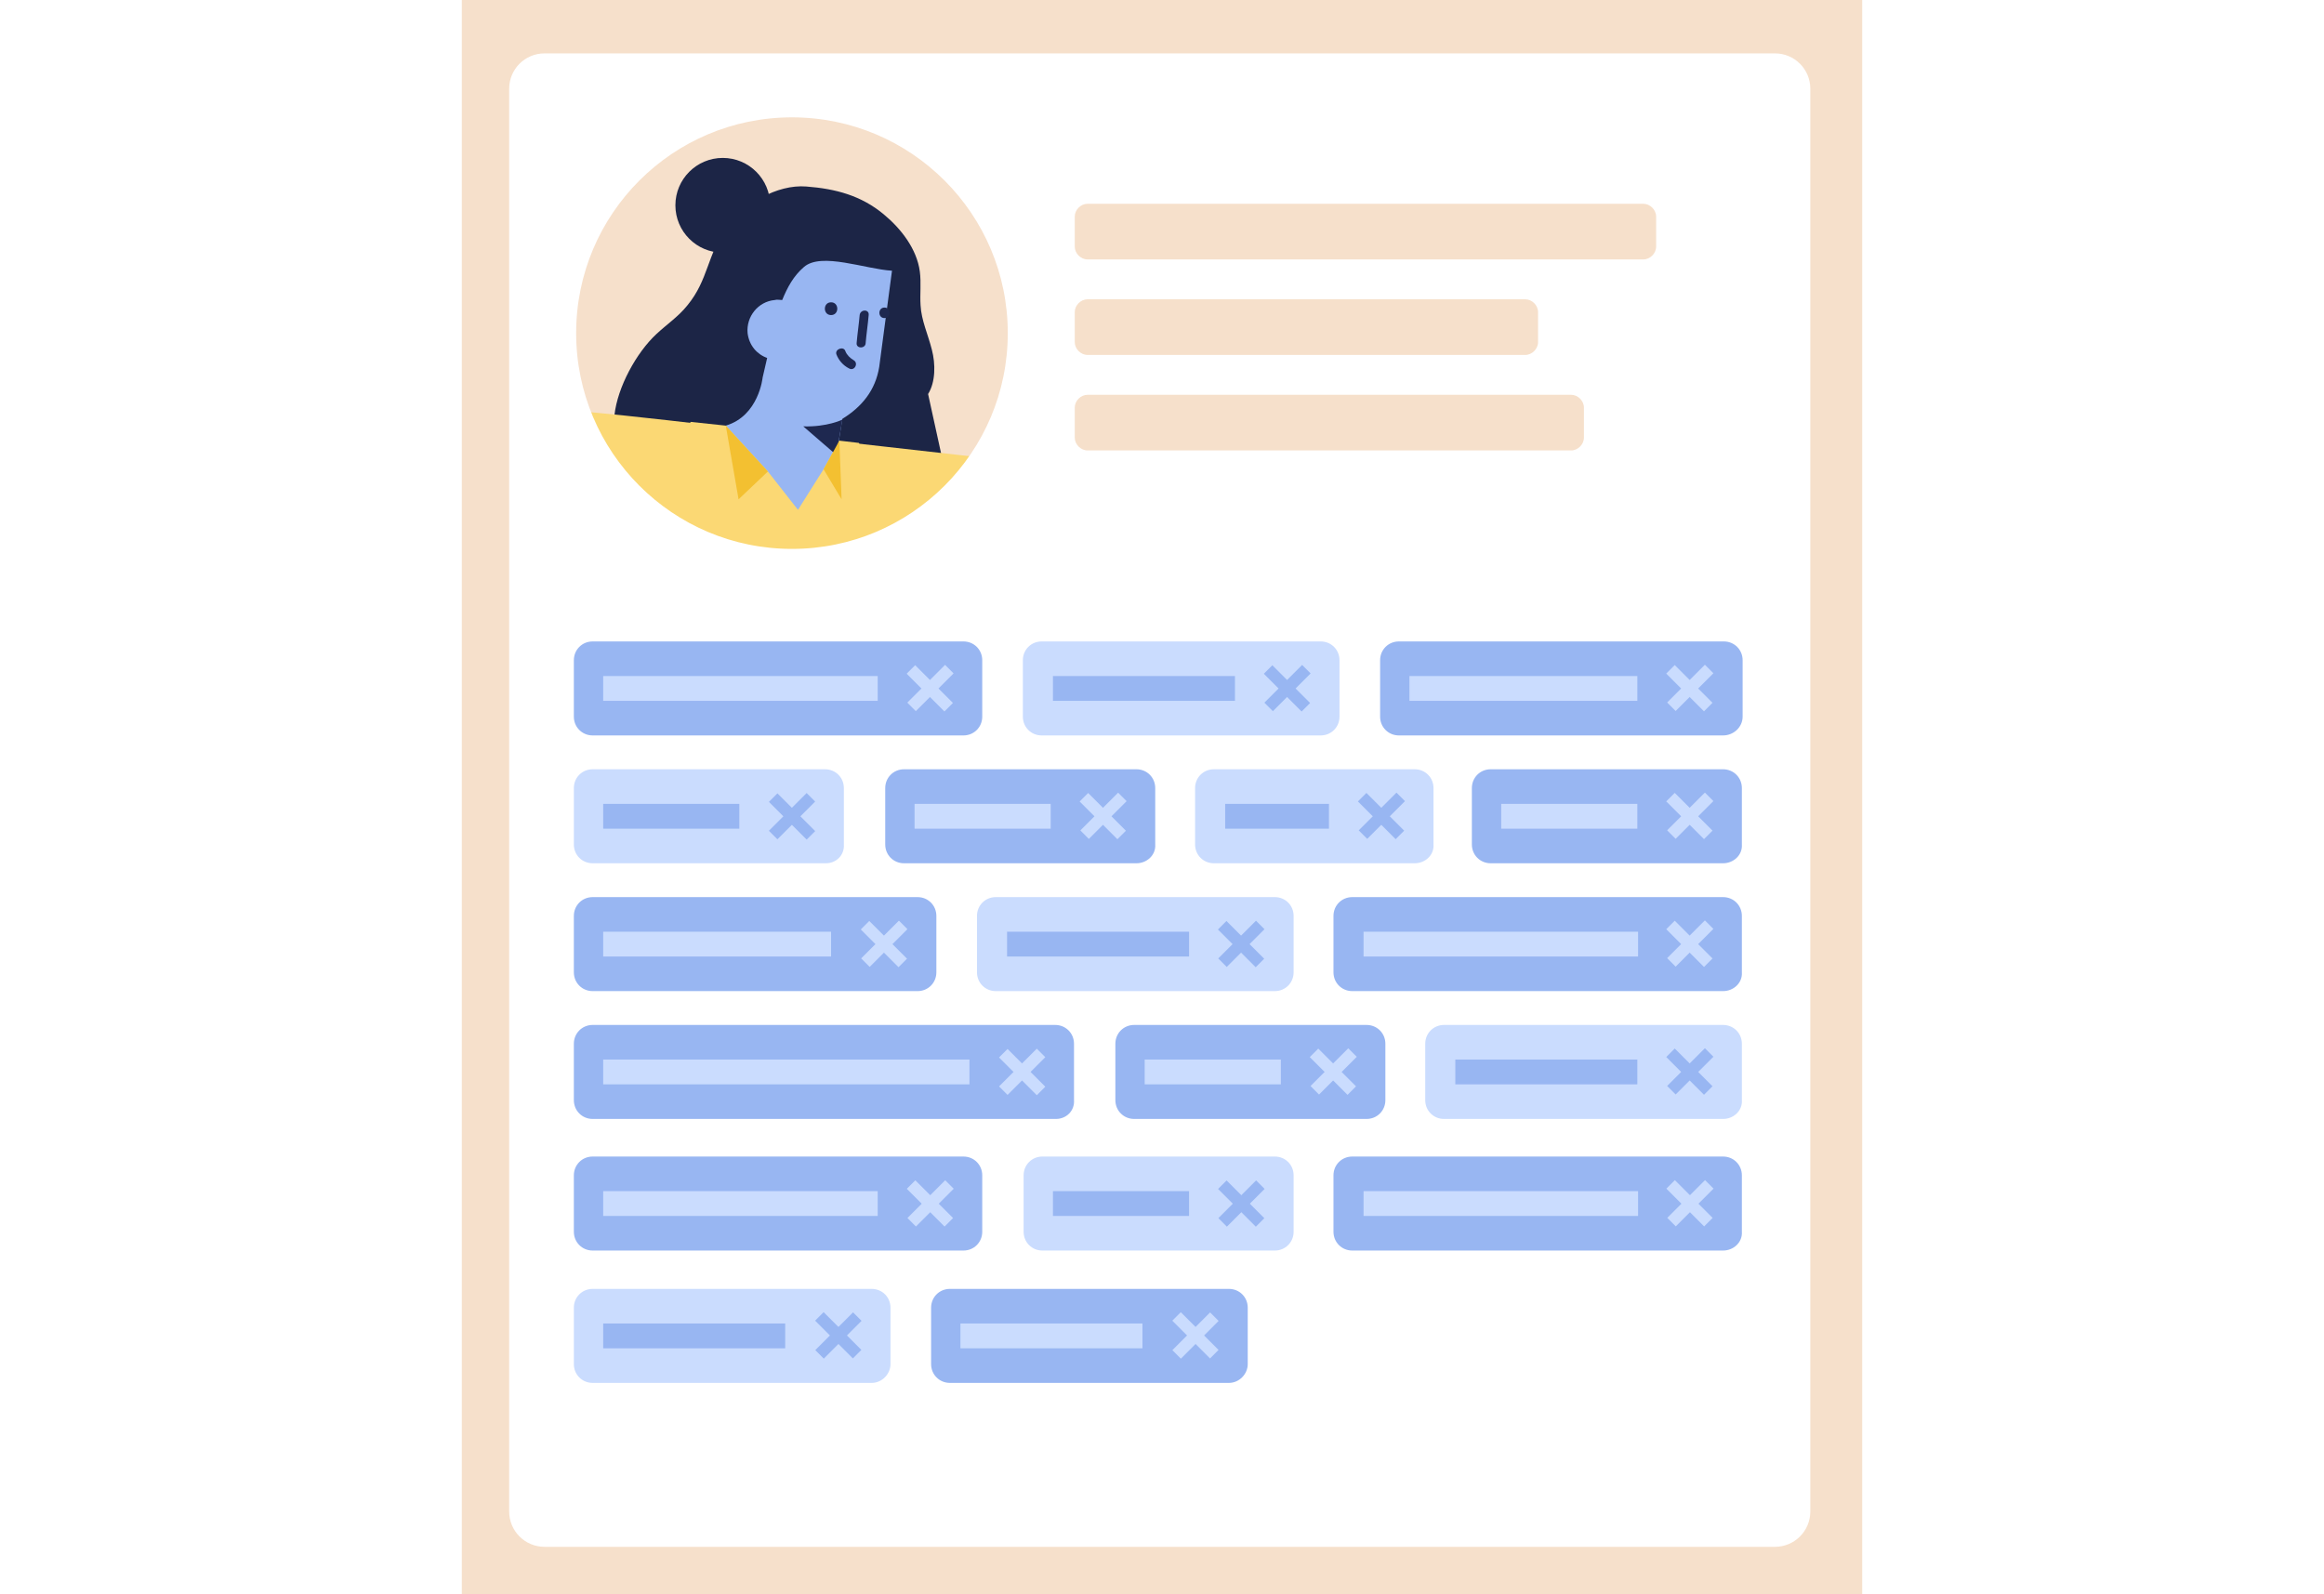 <?xml version="1.0" encoding="utf-8"?>
<!-- Generator: Adobe Illustrator 22.1.0, SVG Export Plug-In . SVG Version: 6.00 Build 0)  -->
<svg version="1.1" id="Layer_1" xmlns="http://www.w3.org/2000/svg" xmlns:xlink="http://www.w3.org/1999/xlink" x="0px" y="0px"
	 viewBox="0 0 309 212" style="enable-background:new 0 0 309 212;" xml:space="preserve">
<style type="text/css">
	.st0{fill:#FFFFFF;}
	.st1{fill:#F6E0CB;}
	.st2{fill:#71CEBE;}
	.st3{clip-path:url(#SVGID_2_);fill:#F6E0CB;}
	.st4{clip-path:url(#SVGID_2_);}
	.st5{fill:#1C2546;}
	.st6{fill:#FBD874;}
	.st7{fill:#1E2850;}
	.st8{fill:#98B6F2;}
	.st9{fill:#FCD872;}
	.st10{fill:#CADCFE;}
	.st11{fill:#F3C031;}
</style>
<title>6-1</title>
<g>
	<rect class="st0" width="309" height="212"/>
	<g>
		<g>
			<g>
				<g>
					<rect x="61.4" y="-0.1" class="st1" width="186.2" height="212.2"/>
					<g>
						<g>
							<path class="st0" d="M236,205.7H72.4c-2.6,0-4.7-2.1-4.7-4.7V11.8c0-2.6,2.1-4.7,4.7-4.7H236c2.6,0,4.7,2.1,4.7,4.7V201
								C240.7,203.6,238.6,205.7,236,205.7z"/>
							<g>
								<path class="st2" d="M124.3,33.8"/>
							</g>
						</g>
					</g>
				</g>
			</g>
			<g>
				<defs>
					<circle id="SVGID_1_" cx="105.3" cy="44.3" r="29"/>
				</defs>
				<clipPath id="SVGID_2_">
					<use xlink:href="#SVGID_1_"  style="overflow:visible;"/>
				</clipPath>
				<rect x="76.3" y="9.7" class="st3" width="67.8" height="67.8"/>
				<g class="st4">
					<g>
						<path class="st5" d="M135.5,85.2c-0.4-2.2-2.4-3.7-4.1-5.1c-1.7-1.5-4.1-3.7-3.2-5.8l-4.8-21.9l0,0c1-1.6,1-4,0.5-5.9
							c-0.5-2-1.4-3.9-1.5-5.9c-0.1-1.5,0.1-3-0.1-4.5c-0.4-3-2.5-5.7-4.8-7.6c-3-2.5-6.4-3.4-10.3-3.7s-8.3,2.3-10.6,5.5
							c-2.6,3.6-2.4,6.9-5.2,10.3c-1.2,1.5-2.7,2.5-4.1,3.8c-2.7,2.5-5.2,7.1-5.6,10.8l0.2,0L70.6,71.7c-2.8,2.8-6.1,5.3-8.2,8.6
							c-2.2,3.3-2.8,8-0.2,10.9c1.5,1.6,3.6,2.3,5.3,3.6c3.4,2.6,4.7,7.3,8.4,9.5c0.2,0.1,1.5,0.6,1.3,0.4l48.6-2.8
							c1.8-0.4,3.5-1.1,4.9-2.3c1.1-0.8,2-1.9,2.3-3.2c0.2-1,0.1-2,0.2-2.9C133.5,90.5,136,88,135.5,85.2z"/>
					</g>
					<g>
						<defs>
							<path id="SVGID_3_" d="M135.5,85.2c-0.4-2.2-2.4-3.7-4.1-5.1c-1.7-1.5-4.1-3.7-3.2-5.8l-4.8-21.9l0,0c1-1.6,1-4,0.5-5.9
								c-0.5-2-1.4-3.9-1.5-5.9c-0.1-1.5,0.1-3-0.1-4.5c-0.4-3-2.5-5.7-4.8-7.6c-3-2.5-6.4-3.4-10.3-3.7s-8.3,2.3-10.6,5.5
								c-2.6,3.6-2.4,6.9-5.2,10.3c-1.2,1.5-2.7,2.5-4.1,3.8c-2.7,2.5-5.2,7.1-5.6,10.8l0.2,0L70.6,71.7c-2.8,2.8-6.1,5.3-8.2,8.6
								c-2.2,3.3-2.8,8-0.2,10.9c1.5,1.6,3.6,2.3,5.3,3.6c3.4,2.6,4.7,7.3,8.4,9.5c0.2,0.1,1.5,0.6,1.3,0.4l48.6-2.8
								c1.8-0.4,3.5-1.1,4.9-2.3c1.1-0.8,2-1.9,2.3-3.2c0.2-1,0.1-2,0.2-2.9C133.5,90.5,136,88,135.5,85.2z"/>
						</defs>
						<clipPath id="SVGID_4_">
							<use xlink:href="#SVGID_3_"  style="overflow:visible;"/>
						</clipPath>
					</g>
					<g>
						<path class="st6" d="M36.4,107.9l16.3-2c0,0-2.4-15.5-2.1-22.1c0.2-4.4,6.7-12,15.8-11.8l6.1,0.5l4.8,37.5h52.8l-7.6-12
							l4.8-22.5l52.7,5.3l-7.3-15.2l-61.2-6.9l-9.2-1.2c0,0-25.1-3.2-33.6-3.4c-11.7-0.3-37,2.1-35.5,30.6"/>
					</g>
					<g>
						<g>
							<path class="st7" d="M128.6,69.6c-0.9,4.3-1.8,8.5-2.7,12.8c-0.2,0.9,1.2,1.3,1.4,0.4c0.9-4.3,1.9-8.5,2.7-12.8
								C130.1,69.1,128.7,68.8,128.6,69.6L128.6,69.6z"/>
						</g>
					</g>
					<g>
						<g>
							<path class="st7" d="M70.6,73.8c2.5,0.1,5,0.2,7.5,0.4c0.9,0.1,0.9-1.3,0-1.4c-2.5-0.2-5-0.3-7.5-0.4
								C69.7,72.4,69.7,73.8,70.6,73.8L70.6,73.8z"/>
						</g>
					</g>
					<polyline class="st8" points="104.8,66.5 106.2,68.7 107.8,65.8 					"/>
					<g>
						<path class="st8" d="M106.9,35.5c-1.4,1.2-2.2,2.7-2.9,4.4c-0.3,0-0.7-0.1-1,0c-2.2,0.2-3.8,2.2-3.6,4.4
							c0.2,1.6,1.2,2.8,2.6,3.3c-0.2,0.9-0.4,1.7-0.6,2.6c0,0-0.5,5.1-4.9,6.4l-0.2,1.8c-0.6,4.1,2.2,8,6.3,8.6
							c4.1,0.6,8-2.2,8.6-6.3l0.8-5c2.6-1.6,4.4-3.8,4.9-6.9l1.7-12.8C115.1,35.8,109.2,33.5,106.9,35.5z"/>
					</g>
					<polygon class="st6" points="109.5,62.4 106.1,67.8 102.1,62.7 96.5,56.6 91.8,56.1 91.1,62.5 95.4,67.7 105.3,70 113,69.4
						116,63.8 114.2,58.9 111.6,58.6 					"/>
					<g>
						<g>
							<path class="st7" d="M114.3,41.9c-0.1,1.2-0.3,2.5-0.4,3.7c-0.1,0.8,1.2,0.8,1.2,0c0.1-1.2,0.3-2.5,0.4-3.7
								C115.6,41.1,114.4,41.1,114.3,41.9L114.3,41.9z"/>
						</g>
					</g>
					<g>
						<g>
							<path class="st7" d="M111.2,47.1c0.3,0.8,0.9,1.5,1.7,1.9c0.7,0.4,1.3-0.7,0.6-1.1c-0.5-0.3-0.9-0.7-1.1-1.2
								C112.2,46,111,46.4,111.2,47.1L111.2,47.1z"/>
						</g>
					</g>
					<g>
						<g>
							<path class="st7" d="M110.5,41.9c1.1,0,1.1-1.7,0-1.7C109.4,40.2,109.4,41.9,110.5,41.9L110.5,41.9z"/>
						</g>
					</g>
					<g>
						<g>
							<path class="st7" d="M117.6,42.3c0.9,0,0.9-1.4,0-1.4C116.7,40.9,116.7,42.3,117.6,42.3L117.6,42.3z"/>
						</g>
					</g>
					<circle class="st5" cx="96.1" cy="27.3" r="6.3"/>
					<path class="st7" d="M112,55.8c0,0-2,1-5.2,0.9l4.4,3.8L112,55.8z"/>
					<polyline class="st9" points="36.4,107.9 52.8,105.9 54.6,109.9 36.4,109.9 					"/>
				</g>
				<use xlink:href="#SVGID_1_"  style="overflow:visible;fill:none;stroke:#FFFFFF;stroke-width:0.612;stroke-miterlimit:10;"/>
			</g>
			<path class="st1" d="M144.6,47.2h58.2c0.9,0,1.7-0.8,1.7-1.7v-4c0-0.9-0.8-1.7-1.7-1.7h-58.2c-0.9,0-1.7,0.8-1.7,1.7v4
				C142.9,46.4,143.7,47.2,144.6,47.2z"/>
			<path class="st1" d="M144.6,59.9h64.3c0.9,0,1.7-0.8,1.7-1.7v-4c0-0.9-0.8-1.7-1.7-1.7h-64.3c-0.9,0-1.7,0.8-1.7,1.7v4
				C142.9,59.1,143.7,59.9,144.6,59.9z"/>
			<path class="st1" d="M144.6,34.5h73.9c0.9,0,1.7-0.8,1.7-1.7v-4c0-0.9-0.8-1.7-1.7-1.7h-73.9c-0.9,0-1.7,0.8-1.7,1.7v4
				C142.9,33.7,143.7,34.5,144.6,34.5z"/>
			<g>
				<g>
					<path class="st8" d="M128.1,97.8H78.8c-1.4,0-2.5-1.1-2.5-2.5v-7.5c0-1.4,1.1-2.5,2.5-2.5h49.3c1.4,0,2.5,1.1,2.5,2.5v7.5
						C130.6,96.7,129.5,97.8,128.1,97.8z"/>
					<rect x="80.2" y="89.9" class="st10" width="36.5" height="3.3"/>
					<g>
						<g>
							<g>

									<rect x="120.1" y="90.8" transform="matrix(0.707 0.707 -0.707 0.707 100.968 -60.646)" class="st10" width="7.1" height="1.6"/>
							</g>
						</g>
						<g>
							<g>

									<rect x="120.1" y="90.8" transform="matrix(-0.707 0.707 -0.707 -0.707 275.892 68.834)" class="st10" width="7.1" height="1.6"/>
							</g>
						</g>
					</g>
				</g>
				<g>
					<path class="st10" d="M175.6,97.8h-37.1c-1.4,0-2.5-1.1-2.5-2.5v-7.5c0-1.4,1.1-2.5,2.5-2.5h37.1c1.4,0,2.5,1.1,2.5,2.5v7.5
						C178.1,96.7,177,97.8,175.6,97.8z"/>
					<rect x="140" y="89.9" class="st8" width="24.2" height="3.3"/>
					<g>
						<g>
							<g>

									<rect x="167.6" y="90.8" transform="matrix(0.707 0.707 -0.707 0.707 114.875 -94.222)" class="st8" width="7.1" height="1.6"/>
							</g>
						</g>
						<g>
							<g>

									<rect x="167.6" y="90.8" transform="matrix(-0.707 0.707 -0.707 -0.707 356.951 35.258)" class="st8" width="7.1" height="1.6"/>
							</g>
						</g>
					</g>
				</g>
				<g>
					<path class="st8" d="M229.1,97.8H186c-1.4,0-2.5-1.1-2.5-2.5v-7.5c0-1.4,1.1-2.5,2.5-2.5h43.2c1.4,0,2.5,1.1,2.5,2.5v7.5
						C231.7,96.7,230.5,97.8,229.1,97.8z"/>
					<rect x="187.4" y="89.9" class="st10" width="30.3" height="3.3"/>
					<g>
						<g>
							<g>

									<rect x="221.1" y="90.8" transform="matrix(0.707 0.707 -0.707 0.707 130.553 -132.071)" class="st10" width="7.1" height="1.6"/>
							</g>
						</g>
						<g>
							<g>

									<rect x="221.1" y="90.8" transform="matrix(-0.707 0.707 -0.707 -0.707 448.328 -2.592)" class="st10" width="7.1" height="1.6"/>
							</g>
						</g>
					</g>
				</g>
			</g>
			<g>
				<g>
					<path class="st8" d="M140.4,148.8H78.8c-1.4,0-2.5-1.1-2.5-2.5v-7.5c0-1.4,1.1-2.5,2.5-2.5h61.5c1.4,0,2.5,1.1,2.5,2.5v7.5
						C142.9,147.7,141.8,148.8,140.4,148.8z"/>
					<rect x="80.2" y="140.9" class="st10" width="48.7" height="3.3"/>
					<g>
						<g>
							<g>

									<rect x="132.4" y="141.8" transform="matrix(0.707 0.707 -0.707 0.707 140.611 -54.365)" class="st10" width="7.1" height="1.6"/>
							</g>
						</g>
						<g>
							<g>

									<rect x="132.4" y="141.8" transform="matrix(-0.707 0.707 -0.707 -0.707 332.844 147.231)" class="st10" width="7.1" height="1.6"/>
							</g>
						</g>
					</g>
				</g>
				<g>
					<path class="st8" d="M181.7,148.8h-30.9c-1.4,0-2.5-1.1-2.5-2.5v-7.5c0-1.4,1.1-2.5,2.5-2.5h30.9c1.4,0,2.5,1.1,2.5,2.5v7.5
						C184.2,147.7,183.1,148.8,181.7,148.8z"/>
					<rect x="152.2" y="140.9" class="st10" width="18.1" height="3.3"/>
					<g>
						<g>
							<g>

									<rect x="173.7" y="141.8" transform="matrix(0.707 0.707 -0.707 0.707 152.726 -83.613)" class="st10" width="7.1" height="1.6"/>
							</g>
						</g>
						<g>
							<g>

									<rect x="173.7" y="141.8" transform="matrix(-0.707 0.707 -0.707 -0.707 403.456 117.983)" class="st10" width="7.1" height="1.6"/>
							</g>
						</g>
					</g>
				</g>
				<g>
					<path class="st10" d="M229.1,148.8h-37.1c-1.4,0-2.5-1.1-2.5-2.5v-7.5c0-1.4,1.1-2.5,2.5-2.5h37.1c1.4,0,2.5,1.1,2.5,2.5v7.5
						C231.7,147.7,230.5,148.8,229.1,148.8z"/>
					<rect x="193.5" y="140.9" class="st8" width="24.2" height="3.3"/>
					<g>
						<g>
							<g>

									<rect x="221.1" y="141.8" transform="matrix(0.707 0.707 -0.707 0.707 166.611 -117.135)" class="st8" width="7.1" height="1.6"/>
							</g>
						</g>
						<g>
							<g>

									<rect x="221.1" y="141.8" transform="matrix(-0.707 0.707 -0.707 -0.707 484.386 84.46)" class="st8" width="7.1" height="1.6"/>
							</g>
						</g>
					</g>
				</g>
			</g>
			<g>
				<g>
					<path class="st8" d="M128.1,166.3H78.8c-1.4,0-2.5-1.1-2.5-2.5v-7.5c0-1.4,1.1-2.5,2.5-2.5h49.3c1.4,0,2.5,1.1,2.5,2.5v7.5
						C130.6,165.2,129.5,166.3,128.1,166.3z"/>
					<rect x="80.2" y="158.4" class="st10" width="36.5" height="3.3"/>
					<g>
						<g>
							<g>

									<rect x="120.1" y="159.3" transform="matrix(0.707 0.707 -0.707 0.707 149.416 -40.578)" class="st10" width="7.1" height="1.6"/>
							</g>
						</g>
						<g>
							<g>

									<rect x="120.1" y="159.3" transform="matrix(-0.707 0.707 -0.707 -0.707 324.34 185.798)" class="st10" width="7.1" height="1.6"/>
							</g>
						</g>
					</g>
				</g>
				<g>
					<path class="st10" d="M169.5,166.3h-30.9c-1.4,0-2.5-1.1-2.5-2.5v-7.5c0-1.4,1.1-2.5,2.5-2.5h30.9c1.4,0,2.5,1.1,2.5,2.5v7.5
						C172,165.2,170.9,166.3,169.5,166.3z"/>
					<rect x="140" y="158.4" class="st8" width="18.1" height="3.3"/>
					<g>
						<g>
							<g>

									<rect x="161.5" y="159.3" transform="matrix(0.707 0.707 -0.707 0.707 161.531 -69.826)" class="st8" width="7.1" height="1.6"/>
							</g>
						</g>
						<g>
							<g>

									<rect x="161.5" y="159.3" transform="matrix(-0.707 0.707 -0.707 -0.707 394.952 156.549)" class="st8" width="7.1" height="1.6"/>
							</g>
						</g>
					</g>
				</g>
				<g>
					<path class="st8" d="M229.1,166.3h-49.3c-1.4,0-2.5-1.1-2.5-2.5v-7.5c0-1.4,1.1-2.5,2.5-2.5h49.3c1.4,0,2.5,1.1,2.5,2.5v7.5
						C231.7,165.2,230.5,166.3,229.1,166.3z"/>
					<rect x="181.3" y="158.4" class="st10" width="36.5" height="3.3"/>
					<g>
						<g>
							<g>

									<rect x="221.1" y="159.3" transform="matrix(0.707 0.707 -0.707 0.707 179.001 -112.003)" class="st10" width="7.1" height="1.6"/>
							</g>
						</g>
						<g>
							<g>

									<rect x="221.1" y="159.3" transform="matrix(-0.707 0.707 -0.707 -0.707 496.776 114.372)" class="st10" width="7.1" height="1.6"/>
							</g>
						</g>
					</g>
				</g>
			</g>
			<g>
				<g>
					<path class="st8" d="M122,131.8H78.8c-1.4,0-2.5-1.1-2.5-2.5v-7.5c0-1.4,1.1-2.5,2.5-2.5H122c1.4,0,2.5,1.1,2.5,2.5v7.5
						C124.5,130.7,123.4,131.8,122,131.8z"/>
					<rect x="80.2" y="123.9" class="st10" width="30.3" height="3.3"/>
					<g>
						<g>
							<g>

									<rect x="114" y="124.8" transform="matrix(0.707 0.707 -0.707 0.707 123.214 -46.361)" class="st10" width="7.1" height="1.6"/>
							</g>
						</g>
						<g>
							<g>

									<rect x="114" y="124.8" transform="matrix(-0.707 0.707 -0.707 -0.707 289.483 131.196)" class="st10" width="7.1" height="1.6"/>
							</g>
						</g>
					</g>
				</g>
				<g>
					<path class="st10" d="M169.5,131.8h-37.1c-1.4,0-2.5-1.1-2.5-2.5v-7.5c0-1.4,1.1-2.5,2.5-2.5h37.1c1.4,0,2.5,1.1,2.5,2.5v7.5
						C172,130.7,170.9,131.8,169.5,131.8z"/>
					<rect x="133.9" y="123.9" class="st8" width="24.2" height="3.3"/>
					<g>
						<g>
							<g>

									<rect x="161.5" y="124.8" transform="matrix(0.707 0.707 -0.707 0.707 137.121 -79.937)" class="st8" width="7.1" height="1.6"/>
							</g>
						</g>
						<g>
							<g>

									<rect x="161.5" y="124.8" transform="matrix(-0.707 0.707 -0.707 -0.707 370.542 97.62)" class="st8" width="7.1" height="1.6"/>
							</g>
						</g>
					</g>
				</g>
				<g>
					<path class="st8" d="M229.1,131.8h-49.3c-1.4,0-2.5-1.1-2.5-2.5v-7.5c0-1.4,1.1-2.5,2.5-2.5h49.3c1.4,0,2.5,1.1,2.5,2.5v7.5
						C231.7,130.7,230.5,131.8,229.1,131.8z"/>
					<rect x="181.3" y="123.9" class="st10" width="36.5" height="3.3"/>
					<g>
						<g>
							<g>

									<rect x="221.1" y="124.8" transform="matrix(0.707 0.707 -0.707 0.707 154.592 -122.114)" class="st10" width="7.1" height="1.6"/>
							</g>
						</g>
						<g>
							<g>

									<rect x="221.1" y="124.8" transform="matrix(-0.707 0.707 -0.707 -0.707 472.366 55.443)" class="st10" width="7.1" height="1.6"/>
							</g>
						</g>
					</g>
				</g>
			</g>
			<g>
				<g>
					<path class="st10" d="M109.8,114.8H78.8c-1.4,0-2.5-1.1-2.5-2.5v-7.5c0-1.4,1.1-2.5,2.5-2.5h30.9c1.4,0,2.5,1.1,2.5,2.5v7.5
						C112.3,113.7,111.2,114.8,109.8,114.8z"/>
					<rect x="80.2" y="106.9" class="st8" width="18.1" height="3.3"/>
					<g>
						<g>
							<g>

									<rect x="101.8" y="107.8" transform="matrix(0.707 0.707 -0.707 0.707 107.61 -42.685)" class="st8" width="7.1" height="1.6"/>
							</g>
						</g>
						<g>
							<g>

									<rect x="101.8" y="107.8" transform="matrix(-0.707 0.707 -0.707 -0.707 256.57 110.833)" class="st8" width="7.1" height="1.6"/>
							</g>
						</g>
					</g>
				</g>
				<g>
					<path class="st8" d="M151.1,114.8h-30.9c-1.4,0-2.5-1.1-2.5-2.5v-7.5c0-1.4,1.1-2.5,2.5-2.5h30.9c1.4,0,2.5,1.1,2.5,2.5v7.5
						C153.7,113.7,152.5,114.8,151.1,114.8z"/>
					<rect x="121.6" y="106.9" class="st10" width="18.1" height="3.3"/>
					<g>
						<g>
							<g>

									<rect x="143.1" y="107.8" transform="matrix(0.707 0.707 -0.707 0.707 119.725 -71.934)" class="st10" width="7.1" height="1.6"/>
							</g>
						</g>
						<g>
							<g>

									<rect x="143.1" y="107.8" transform="matrix(-0.707 0.707 -0.707 -0.707 327.182 81.585)" class="st10" width="7.1" height="1.6"/>
							</g>
						</g>
					</g>
				</g>
				<g>
					<path class="st8" d="M229.1,114.8h-30.9c-1.4,0-2.5-1.1-2.5-2.5v-7.5c0-1.4,1.1-2.5,2.5-2.5h30.9c1.4,0,2.5,1.1,2.5,2.5v7.5
						C231.7,113.7,230.5,114.8,229.1,114.8z"/>
					<rect x="199.6" y="106.9" class="st10" width="18.1" height="3.3"/>
					<g>
						<g>
							<g>

									<rect x="221.1" y="107.8" transform="matrix(0.707 0.707 -0.707 0.707 142.572 -127.093)" class="st10" width="7.1" height="1.6"/>
							</g>
						</g>
						<g>
							<g>

									<rect x="221.1" y="107.8" transform="matrix(-0.707 0.707 -0.707 -0.707 460.347 26.426)" class="st10" width="7.1" height="1.6"/>
							</g>
						</g>
					</g>
				</g>
				<g>
					<path class="st10" d="M188.1,114.8h-26.7c-1.4,0-2.5-1.1-2.5-2.5v-7.5c0-1.4,1.1-2.5,2.5-2.5h26.7c1.4,0,2.5,1.1,2.5,2.5v7.5
						C190.7,113.7,189.5,114.8,188.1,114.8z"/>
					<rect x="162.9" y="106.9" class="st8" width="13.8" height="3.3"/>
					<g>
						<g>
							<g>

									<rect x="180.1" y="107.8" transform="matrix(0.707 0.707 -0.707 0.707 130.563 -98.1)" class="st8" width="7.1" height="1.6"/>
							</g>
						</g>
						<g>
							<g>

									<rect x="180.1" y="107.8" transform="matrix(-0.707 0.707 -0.707 -0.707 390.352 55.419)" class="st8" width="7.1" height="1.6"/>
							</g>
						</g>
					</g>
				</g>
			</g>
			<g>
				<g>
					<path class="st10" d="M115.9,183.9H78.8c-1.4,0-2.5-1.1-2.5-2.5v-7.5c0-1.4,1.1-2.5,2.5-2.5h37.1c1.4,0,2.5,1.1,2.5,2.5v7.5
						C118.4,182.7,117.3,183.9,115.9,183.9z"/>
					<rect x="80.2" y="176" class="st8" width="24.2" height="3.3"/>
					<g>
						<g>
							<g>

									<rect x="107.9" y="176.8" transform="matrix(0.707 0.707 -0.707 0.707 158.221 -26.791)" class="st8" width="7.1" height="1.6"/>
							</g>
						</g>
						<g>
							<g>

									<rect x="107.9" y="176.8" transform="matrix(-0.707 0.707 -0.707 -0.707 315.835 224.364)" class="st8" width="7.1" height="1.6"/>
							</g>
						</g>
					</g>
				</g>
				<g>
					<path class="st8" d="M163.4,183.9h-37.1c-1.4,0-2.5-1.1-2.5-2.5v-7.5c0-1.4,1.1-2.5,2.5-2.5h37.1c1.4,0,2.5,1.1,2.5,2.5v7.5
						C165.9,182.7,164.8,183.9,163.4,183.9z"/>
					<rect x="127.7" y="176" class="st10" width="24.2" height="3.3"/>
					<g>
						<g>
							<g>

									<rect x="155.4" y="176.8" transform="matrix(0.707 0.707 -0.707 0.707 172.128 -60.367)" class="st10" width="7.1" height="1.6"/>
							</g>
						</g>
						<g>
							<g>

									<rect x="155.4" y="176.8" transform="matrix(-0.707 0.707 -0.707 -0.707 396.894 190.788)" class="st10" width="7.1" height="1.6"/>
							</g>
						</g>
					</g>
				</g>
			</g>
		</g>
		<polygon class="st11" points="96.5,56.6 102.1,62.7 98.2,66.4 		"/>
		<polygon class="st11" points="111.6,58.6 109.5,62.4 111.9,66.4 		"/>
	</g>
</g>
</svg>
